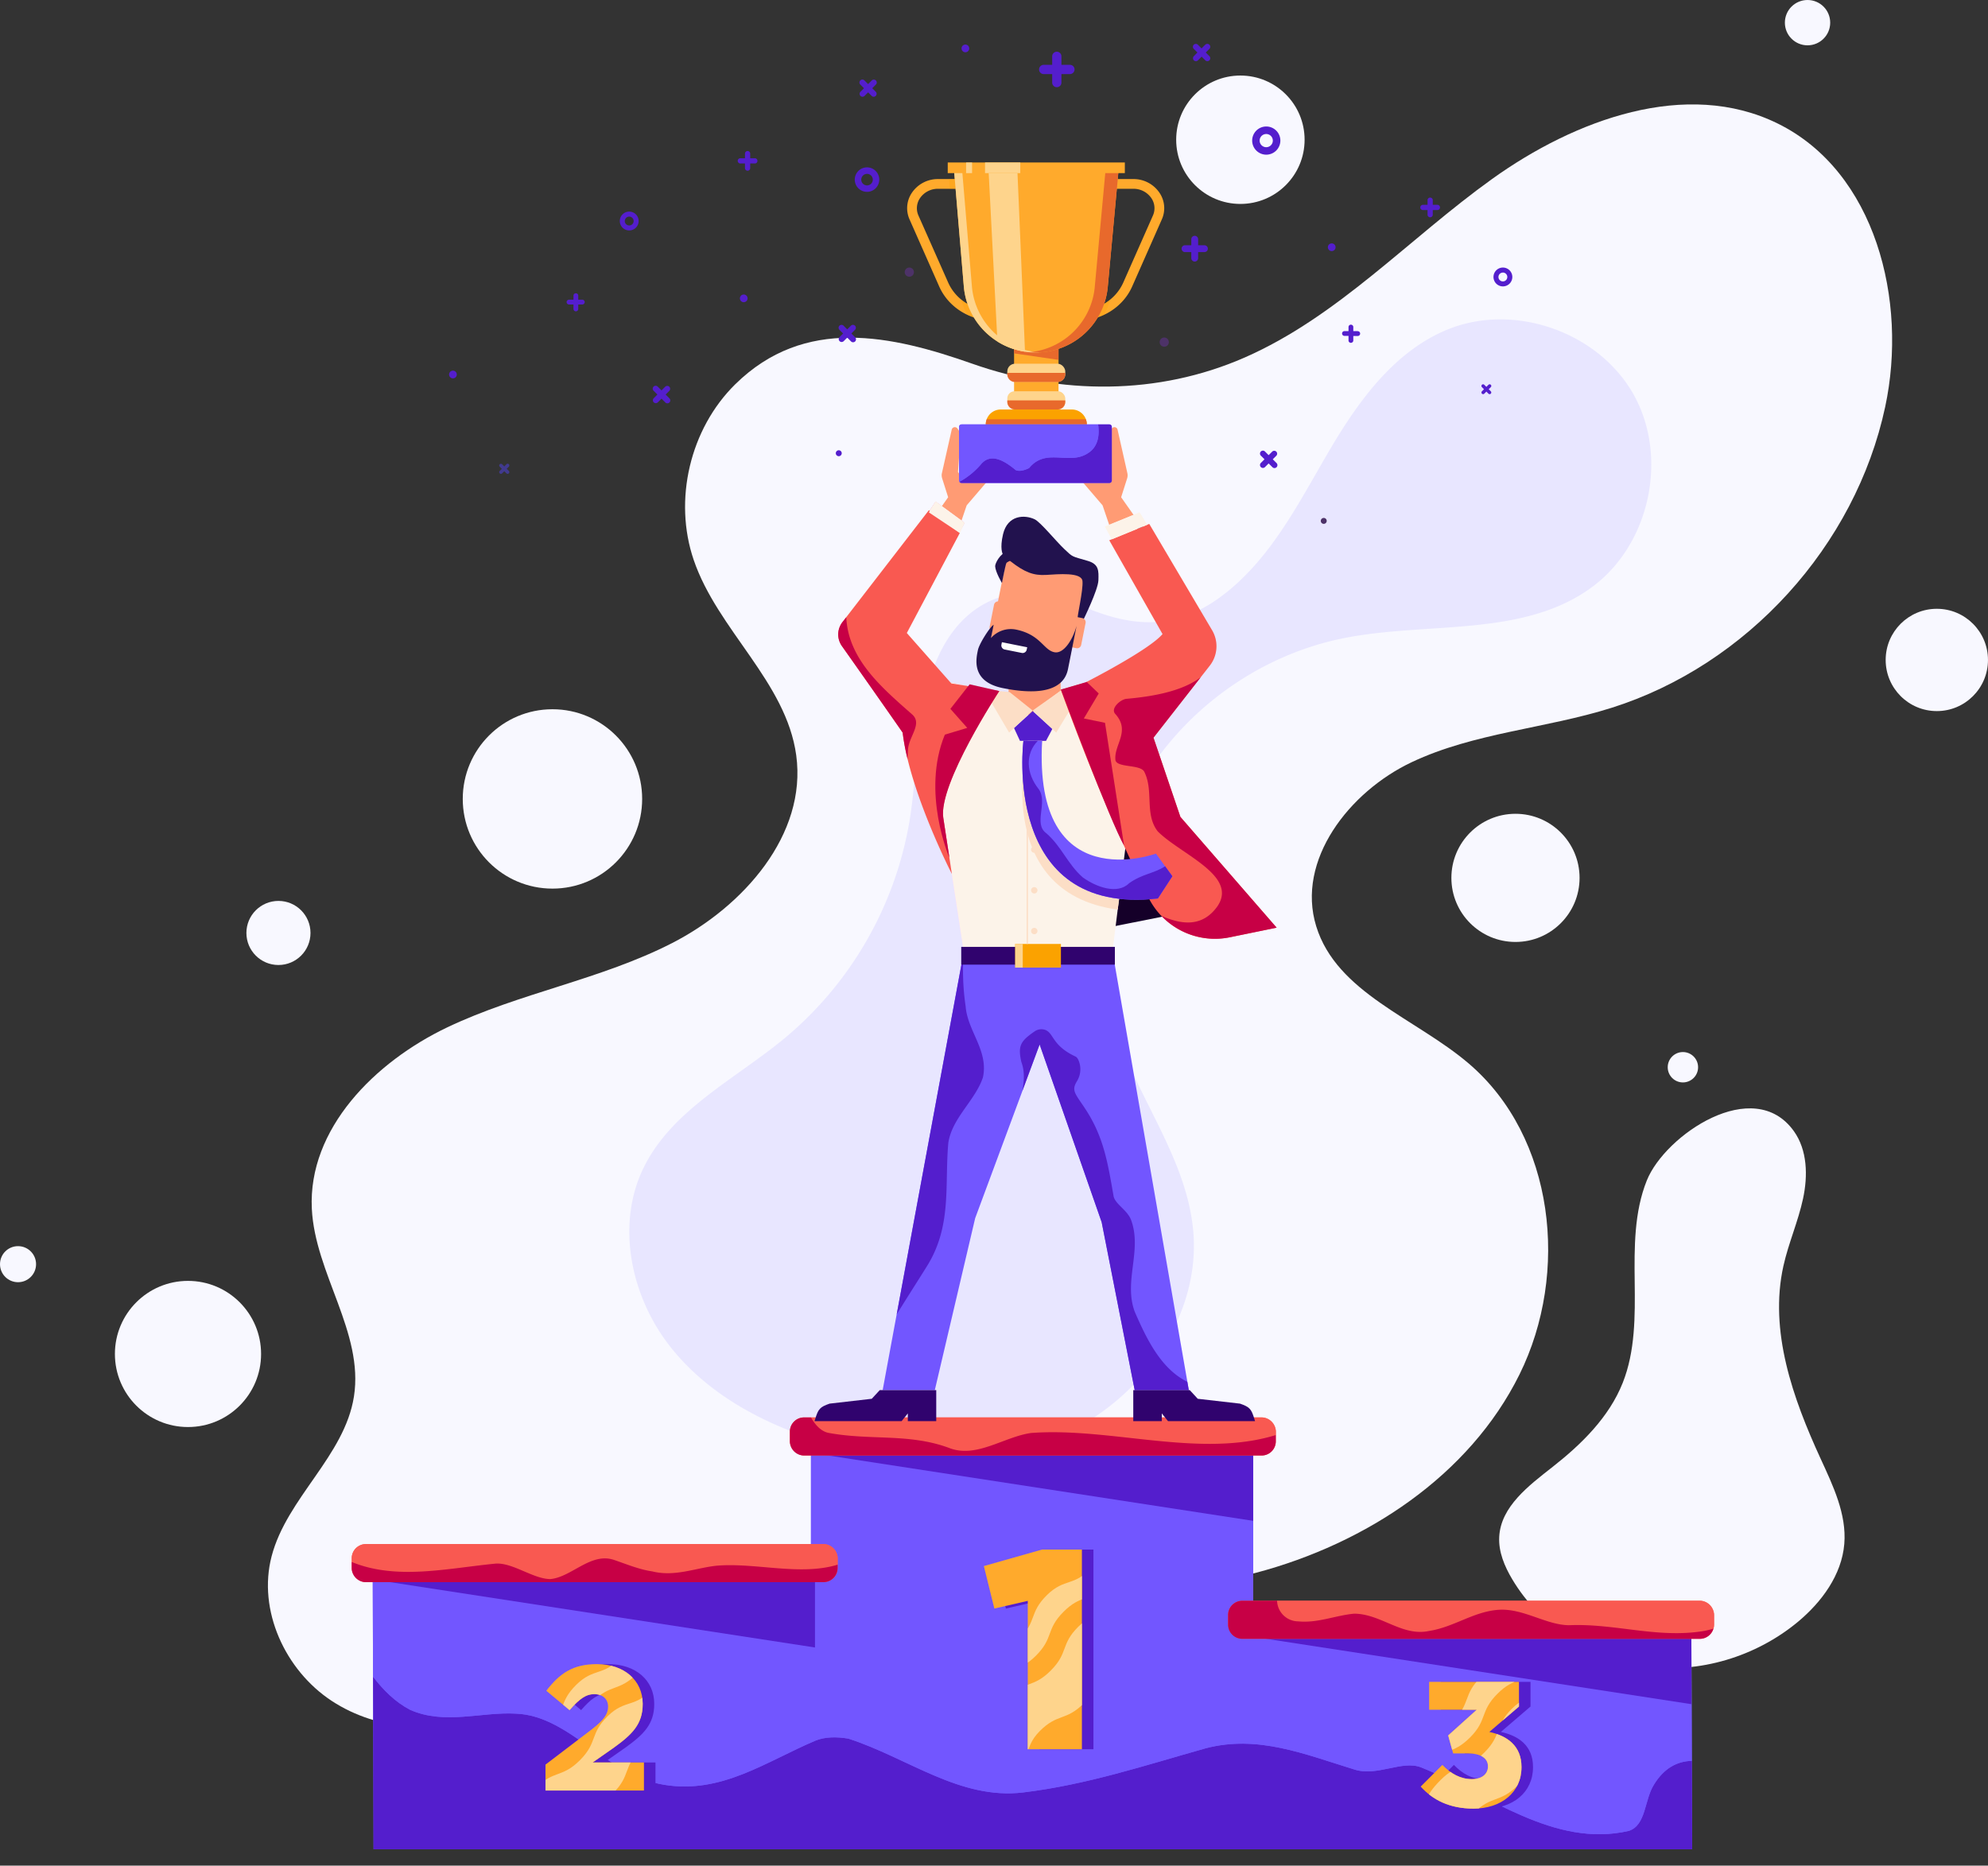 <svg viewBox="0 0 1034.09 970.61" xmlns="http://www.w3.org/2000/svg" xmlns:xlink="http://www.w3.org/1999/xlink"><rect x="0" y="0" width="1034.09" height="970.61" fill="#333333" stroke="none"/><clipPath id="a"><path d="m534.61 832.86-17.38 4-5.46-22.1 30.23-8.57h20.77v103.87h-28.16z"/></clipPath><clipPath id="b"><path d="m283.75 918.05 24.25-18.47c6-4.71 8.31-7.76 8.31-11.64 0-4.06-2.86-6.55-7.2-6.55s-7.76 2.49-12.84 8.31l-12.1-10.07c6.93-9 13.76-13.85 26.32-13.85 14.13 0 23.82 8.41 23.82 20.59v.19c0 10.34-5.35 15.7-14.95 22.62l-11.09 7.76h26.69v14.59h-51.21z"/></clipPath><clipPath id="c"><path d="m739 929.49 11.26-11.27c4.62 4.71 9.51 7.39 15.42 7.39 5.08 0 8.31-2.59 8.31-6.56v-.18c0-4.16-3.78-6.65-10.52-6.65h-7.58l-2.58-9.33 14.87-13.39h-24.78v-14.5h46.72v12.83l-15.42 13.22c9.24 2 16.72 7.2 16.72 18.19v.18c0 13.12-10.53 21.52-24.94 21.52-12.48 0-21.23-4.53-27.48-11.45z"/></clipPath><linearGradient id="d" gradientUnits="userSpaceOnUse" x1="541.23" x2="470.59" y1="359.23" y2="402.81"><stop offset="0" stop-color="#f06caa"/><stop offset=".36" stop-color="#ff91ba"/><stop offset=".37" stop-color="#ff92bc"/><stop offset=".52" stop-color="#ffacd9"/><stop offset=".67" stop-color="#ffbeee"/><stop offset=".82" stop-color="#ffc8fb"/><stop offset=".95" stop-color="#fcf"/></linearGradient><path d="m382.44 199.93c-23.53 23.17-32.26 60.18-21.59 91.42 12.46 36.47 48.11 63.4 53.32 101.59 5.63 41.28-27.49 78.71-64.57 97.71s-79.3 25.91-116.92 43.83-72.52 52.79-70.48 94.41c1.65 33.63 27.11 64.39 21.91 97.65-4.86 31-34.87 52.71-42.82 83.09-7.35 28.06 7 59.33 31.25 75.27s56.31 17.44 83.57 7.54c40.77-14.8 70.43-52 111.31-66.44 35.1-12.44 73.65-6.58 110.64-2.21 58.48 6.9 118.58 9.56 175.48-5.59s110.72-50.34 136.84-103.12 18.34-123.65-26.47-161.84c-27.59-23.52-68.58-36.68-79.26-71.33-10.59-34.37 17.21-70.07 49.73-85.41s69.62-17.42 103.92-28.26c70.45-22.24 126.82-84.24 142.3-156.54 11.87-55.39-5.07-122.4-55.88-147.43-47.59-23.45-105.49-2.06-148.61 28.86s-80.11 71.58-128.68 92.87c-45.16 19.8-95.68 19.43-141.75 3.2-41.96-14.78-87.15-24.82-123.24 10.73z" fill="#f8f8ff"/><circle cx="287.37" cy="415.65" fill="#f8f8ff" r="46.66"/><circle cx="144.84" cy="485.38" fill="#f8f8ff" r="16.67"/><circle cx="97.79" cy="704.41" fill="#f8f8ff" r="38.02"/><circle cx="788.3" cy="456.72" fill="#f8f8ff" r="33.34"/><circle cx="1007.47" cy="343.34" fill="#f8f8ff" r="26.61"/><circle cx="544.82" cy="123.8" fill="#f8f8ff" r="15.07"/><circle cx="645.21" cy="72.7" fill="#f8f8ff" r="33.4"/><circle cx="875.39" cy="555.24" fill="#f8f8ff" r="7.9"/><circle cx="9.38" cy="657.7" fill="#f8f8ff" r="9.38"/><circle cx="940.22" cy="11.79" fill="#f8f8ff" r="11.79"/><path d="m856.63 614.11c-6.64 16.53-6.53 34.87-6.32 52.68s.34 36.15-6.25 52.7c-7.09 17.81-21.33 31.8-36.41 43.65-12.42 9.75-27 20.66-27.81 36.43-.42 7.78 2.77 15.33 6.74 22 14.53 24.48 40.81 41.43 69 45.37s57.78-5 79.66-23.19c12.4-10.33 22.77-24.44 24.1-40.52 1.27-15.48-5.85-30.26-12.33-44.37-14.48-31.5-26.86-66.41-19.34-100.24 2.64-11.88 7.66-23.12 10.21-35s2.3-25.21-4.76-35.11c-20.95-29.33-67 2.01-76.49 25.6z" fill="#f8f8ff"/><path d="m488 341.66c-12 26.35-10.19 56.64-14.86 85.22a187.86 187.86 0 0 1 -64.82 113.12c-25.87 21.46-58.76 37.32-73.53 67.51-14.45 29.54-6.72 66.68 13.49 92.64s51 41.92 82.59 50.93c41.34 11.78 87.34 12.44 125.88-6.6s67.42-60.37 64-103.22c-2.94-36.7-27.39-67.75-39.58-102.49-14.86-42.35-10.49-91 11.68-130.06s61.74-67.71 105.72-76.62 94.09-.12 130-27c29.75-22.25 39.33-67.46 21.16-99.86s-61.74-47.81-96.24-34c-27 10.78-45.61 35.61-60.48 60.58s-27.89 51.83-49.32 71.47c-27.55 25.25-52.35 24.79-82.95 11.08-29.04-12.98-58.11-4.84-72.74 27.3z" fill="#e8e6ff"/><path d="m879.79 851.24h-227.93v-95.38h-230.04v65.89h-227.93l.42 140.35h227.51 2.53 225.82 1.69 228.35z" fill="#7256ff"/><path d="m860.29 928.53c-5 8-4 21-13 24-39 9-73-19-108-33-10-4-23 5-35 1-26-8-50-18-77-11-32 9-62 19-95 23s-60-18-91-28c-6-1-12-1-17 1-26 11-49 28-79 23s-49-36-77-37c-18-1-37 6-55-2-7.77-4.09-13.86-10.18-19.24-17.19l.26 89.76h685.9l-.18-46c-7.51.19-14.41 3.66-19.74 12.43z" fill="#541ecd"/><path d="m651.86 851.24v-95.38h-230v65.89h-227.97l.16 50.59c5.38 7 11.47 13.1 19.24 17.19 18 8 37 1 55 2 28 1 47 32 77 37s53-12 79-23c5-2 11-2 17-1 31 10 58 32 91 28s63-14 95-23c27-7 51 3 77 11 12 4 25-5 35-1 35 14 69 42 108 33 9-3 8-16 13-24 5.33-8.77 12.23-12.24 19.74-12.44l-.24-64.85z" fill="#7256ff"/><path d="m651.86 791.23-230.04-35.37h230.04z" fill="#541ecd"/><rect fill="#f95951" height="19.81" rx="7.37" width="252.79" x="410.87" y="737.43"/><path d="m423.93 857.12-230.04-35.37h230.04z" fill="#541ecd"/><rect fill="#f95951" height="19.81" rx="7.37" width="252.79" x="182.94" y="803.32"/><path d="m879.79 886.61-230.04-35.37h230.04z" fill="#541ecd"/><rect fill="#f95951" height="19.81" rx="7.37" width="252.79" x="638.8" y="832.81"/><path d="m540.61 832.86-17.38 4-5.46-22.1 30.23-8.57h20.77v103.87h-28.16z" fill="#541ecd"/><path d="m289.75 918.05 24.25-18.47c6-4.71 8.31-7.76 8.31-11.64 0-4.06-2.86-6.55-7.2-6.55s-7.76 2.49-12.84 8.31l-12.1-10.07c6.93-9 13.76-13.85 26.32-13.85 14.13 0 23.82 8.41 23.82 20.59v.19c0 10.34-5.35 15.7-14.95 22.62l-11.09 7.76h26.69v14.59h-51.21z" fill="#541ecd"/><path d="m745 929.49 11.26-11.27c4.62 4.71 9.51 7.39 15.42 7.39 5.08 0 8.31-2.59 8.31-6.56v-.18c0-4.16-3.78-6.65-10.52-6.65h-7.58l-2.58-9.33 14.87-13.39h-24.78v-14.5h46.72v12.83l-15.42 13.22c9.24 2 16.72 7.2 16.72 18.19v.18c0 13.12-10.53 21.52-24.94 21.52-12.48 0-21.23-4.53-27.48-11.45z" fill="#541ecd"/><path d="m534.61 832.86-17.38 4-5.46-22.1 30.23-8.57h20.77v103.87h-28.16z" fill="#ffaa2c"/><path d="m283.75 918.05 24.25-18.47c6-4.71 8.31-7.76 8.31-11.64 0-4.06-2.86-6.55-7.2-6.55s-7.76 2.49-12.84 8.31l-12.1-10.07c6.93-9 13.76-13.85 26.32-13.85 14.13 0 23.82 8.41 23.82 20.59v.19c0 10.34-5.35 15.7-14.95 22.62l-11.09 7.76h26.69v14.59h-51.21z" fill="#ffaa2c"/><path d="m739 929.49 11.26-11.27c4.62 4.71 9.51 7.39 15.42 7.39 5.08 0 8.31-2.59 8.31-6.56v-.18c0-4.16-3.78-6.65-10.52-6.65h-7.58l-2.58-9.33 14.87-13.39h-24.78v-14.5h46.72v12.83l-15.42 13.22c9.24 2 16.72 7.2 16.72 18.19v.18c0 13.12-10.53 21.52-24.94 21.52-12.48 0-21.23-4.53-27.48-11.45z" fill="#ffaa2c"/><g clip-path="url(#a)" fill="#fed48c"><path d="m598.37 808.81c2-1.38 1.3 6.32 3 8s6-2.52 7.68-.8-2.52 6-.79 7.69 6-2.52 7.69-.8.23 1.86-1.15 3.88c-7.42 10.81-4.68 13.09-14 22.37s-13.53 5-22.8 14.31-5 13.52-14.32 22.8-13.52 5-22.8 14.32-3.88 15.76-14.68 23.2c-2 1.38-1.29-6.32-3-8s-6 2.52-7.68.8 2.52-6 .8-7.69-6 2.52-7.7.8-.23-1.87 1.15-3.88c7.42-10.81 4.68-13.09 14-22.37s13.52-5 22.8-14.31 5-13.53 14.31-22.8 15.09-4.2 23.07-14.62c8.22-10.86 3.6-15.47 14.42-22.9z"/><path d="m581.81 792.64c.94-.78.66 5.29 1.52 6.15s5.1-3.38 6-2.53-3.38 5.11-2.52 6 5.11-3.38 6-2.52-1.93 1-2.71 1.93c-8.37 10.1-4.84 13.32-14.12 22.59s-13.52 5-22.8 14.32-5 13.52-14.31 22.8-13.53 5-22.81 14.32-4.42 14.6-14.52 23c-.94.78-.66-5.29-1.52-6.15s-5.1 3.38-6 2.52 3.38-5.1 2.52-6-5.11 3.38-6 2.51 1.93-1 2.71-1.93c8.37-10.09 4.84-13.31 14.12-22.59s13.52-5 22.8-14.31 5-13.52 14.31-22.8 14.77-4.35 23-14.56c8.46-10.39 4.23-14.39 14.33-22.75z"/></g><g clip-path="url(#b)" fill="#fed48c"><path d="m353.58 855.48c2-1.38 1.3 6.31 3 8s6-2.53 7.69-.8-2.52 6-.8 7.68 6-2.52 7.69-.79.24 1.86-1.14 3.87c-7.43 10.82-4.68 13.1-14 22.37s-13.52 5-22.8 14.32-5 13.52-14.31 22.8-13.53 5-22.81 14.32-3.92 15.72-14.74 23.15c-2 1.38-1.3-6.31-3-8s-6 2.52-7.69.8 2.52-6 .8-7.69-6 2.52-7.69.79-.23-1.86 1.15-3.87c7.42-10.82 4.68-13.1 13.95-22.37s13.52-5 22.8-14.32 5-13.52 14.32-22.8 15.09-4.19 23.06-14.62c8.32-10.81 3.71-15.41 14.52-22.84z"/><path d="m337 839.3c.93-.77.65 5.29 1.51 6.16s5.11-3.39 6-2.53-3.39 5.11-2.52 6 5.1-3.38 6-2.52-1.92 1-2.7 1.93c-8.38 10.1-4.85 13.31-14.12 22.59s-13.52 5-22.8 14.31-5 13.53-14.32 22.81-13.52 5-22.8 14.31-4.43 14.61-14.53 23c-.93.77-.65-5.29-1.51-6.16s-5.1 3.39-6 2.53 3.38-5.11 2.52-6-5.11 3.38-6 2.52 1.92-1 2.7-1.93c8.38-10.1 4.85-13.31 14.12-22.59s13.53-5 22.8-14.32 5-13.52 14.32-22.8 14.76-4.34 23-14.55c8.48-10.44 4.26-14.37 14.33-22.76z"/></g><g clip-path="url(#c)" fill="#fed48c"><path d="m824.05 851.48c2-1.38 1.3 6.31 3 8s6-2.53 7.69-.8-2.52 6-.8 7.68 6-2.52 7.69-.79.24 1.86-1.14 3.87c-7.43 10.82-4.68 13.1-14 22.37s-13.52 5-22.8 14.32-5 13.52-14.31 22.8-13.53 5-22.81 14.32-3.92 15.72-14.74 23.15c-2 1.38-1.3-6.31-3-8s-6 2.52-7.69.8 2.52-6 .8-7.69-6 2.52-7.69.79-.24-1.86 1.15-3.87c7.42-10.82 4.68-13.1 13.95-22.37s13.52-5 22.8-14.32 5-13.52 14.32-22.8 15.09-4.19 23.06-14.62c8.32-10.81 3.71-15.41 14.52-22.84z"/><path d="m807.5 835.3c.93-.77.65 5.29 1.51 6.16s5.11-3.39 6-2.53-3.38 5.11-2.51 6 5.1-3.38 6-2.52-1.92 1-2.7 1.93c-8.38 10.1-4.85 13.31-14.12 22.59s-13.52 5-22.8 14.31-5 13.53-14.32 22.81-13.52 5-22.8 14.31-4.43 14.61-14.53 23c-.93.77-.65-5.29-1.51-6.16s-5.1 3.39-6 2.53 3.38-5.11 2.52-6-5.11 3.38-6 2.52 1.92-1 2.7-1.93c8.38-10.1 4.85-13.31 14.12-22.59s13.52-5 22.8-14.32 5-13.52 14.32-22.8 14.76-4.34 23-14.55c8.44-10.44 4.22-14.37 14.32-22.76z"/></g><path d="m431.29 745.53c22 4 42 0 63 8 14 5 28-6 42-8 41.39-3.12 87.65 13.27 127.36 1.08v-1.81a7.37 7.37 0 0 0 -7.37-7.37h-234.42c2.23 4 5.37 7.43 9.43 8.1z" fill="#f95951"/><path d="m536.29 745.53c-14 2-28 13-42 8-21-8-41-4-63-8-4.06-.67-7.2-4.1-9.43-8.1h-3.62a7.37 7.37 0 0 0 -7.37 7.37v5.07a7.37 7.37 0 0 0 7.37 7.37h238a7.37 7.37 0 0 0 7.37-7.37v-3.26c-39.67 12.19-85.93-4.2-127.32-1.08z" fill="#c70045"/><path d="m257.29 813.53c9-1 20 8 29 8 11-1 21-14 33-10 6 2 13 5 20 6 12 3 23-2 34-3 20.28-1.56 43 5.4 62.44-.48v-3.35a7.37 7.37 0 0 0 -7.38-7.38h-238a7.37 7.37 0 0 0 -7.37 7.38v1.93c23.02 9.5 49.02 3.43 74.31.9z" fill="#f95951"/><path d="m373.29 814.53c-11 1-22 6-34 3-7-1-14-4-20-6-12-4-22 9-33 10-9 0-20-9-29-8-25.27 2.53-51.25 8.6-74.35-.9v3.13a7.37 7.37 0 0 0 7.37 7.37h238a7.37 7.37 0 0 0 7.38-7.37v-1.71c-19.41 5.88-42.12-1.05-62.4.48z" fill="#c70045"/><path d="m675.29 843.53c10 1 19-3 29-4 14 0 25 12 39 9 13-2 23-10 36-11s25 8 37 8c24-1 46 7 70 3 1.7-.32 3.36-.73 5-1.2a7.17 7.17 0 0 0 .3-2.08v-5.06a7.38 7.38 0 0 0 -7.37-7.38h-219.91a11.06 11.06 0 0 0 10.98 10.72z" fill="#f95951"/><path d="m886.29 848.53c-24 4-46-4-70-3-12 0-24-9-37-8s-23 9-36 11c-14 3-25-9-39-9-10 1-19 5-29 4a11.06 11.06 0 0 1 -11-10.72h-18.12a7.38 7.38 0 0 0 -7.37 7.38v5.06a7.37 7.37 0 0 0 7.37 7.37h238a7.37 7.37 0 0 0 7.07-5.29c-1.59.47-3.24.88-4.95 1.2z" fill="#c70045"/><path d="m884.21 852.62h-238.04" fill="#f95951"/><path d="m554.12 418.26h57.74v62.15h-57.74z" fill="#150029" transform="matrix(.981 -.195 .195 .981 -76.47 122.39)"/><path d="m700 498.7a.06.06 0 1 0 0-.11.06.06 0 0 0 0 .11z" fill="#250e54" opacity=".44"/><path d="m524.63 348.2h27.08v42.2h-27.08z" fill="#ff9b74"/><path d="m484.81 270.6 8.38-11.9-3.11-9.82a5.25 5.25 0 0 1 -.18-2.49l5.15-22.86a1.67 1.67 0 0 1 3-.58l.81 1.18a4.74 4.74 0 0 1 .74 3.58l-1.28 17.78 2.92 4.72h12.48l-10.88 12.7-4.21 12.38z" fill="#ff9b74"/><path d="m591.56 270.6-8.38-11.9 3.12-9.82a5.38 5.38 0 0 0 .17-2.49l-5.15-22.86a1.67 1.67 0 0 0 -3-.58l-.82 1.18a4.78 4.78 0 0 0 -.74 3.58l1.24 17.78-2.92 4.72h-12.44l10.88 12.7 4.21 12.38z" fill="#ff9b74"/><path d="m534.16 369.66-17.26-9.66-27.13-6-18.09-24.62 30.06-57.38-15.07-11.06-39 59.75a18.67 18.67 0 0 0 .07 20.6 543.54 543.54 0 0 0 37.48 48.89l16.07 105h33.49v-126z" fill="url(#d)"/><path d="m628.49 324.87-35.74-58.29-18 7.34 30 55.95-20.54 24.13-32.58 5.42-16.82 12.78v-3l-.65.47-17.26-9.67-27.13-6-18.09-24.62 30.06-57.38-15.07-11.06-39 59.75a18.67 18.67 0 0 0 .07 20.6 543.54 543.54 0 0 0 37.48 48.89l16.07 105h77.37l13.06-105c12.68-13.07 27.4-32.69 36-44.55a18.68 18.68 0 0 0 .77-20.76z" fill="#fcf3e9"/><path d="m501.32 495.15-23.25 125.66-18.94 102.42h27.12l20.99-89.43 33.55-90.42 32.28 92.48 17.17 87.37h28.14l-39.69-228.08z" fill="#7256ff"/><path d="m590.29 682.53c-6-16 4-32-2-48-2-5-8-8-9-12-3-17-5-31-15-46-5.23-7.84-7-9.2-4.11-14a11.88 11.88 0 0 0 1.32-9.53c-.47-1.6-1.16-2.9-2-3.3-12.5-5.84-11.19-12.22-15.87-13.91a6.17 6.17 0 0 0 -5.55.86c-7.36 5.08-8.66 7.51-6.81 15.85 1.87 5 1.41 10 .55 15l8.95-24.11 32.28 92.48 17.17 87.37h28.14l-.76-4.35c-13.88-6.83-21.33-22.68-27.31-36.36z" fill="#541ecd"/><path d="m493.29 594.53c2-13 14-22 18-34 3-14-8-24-9-37a126.22 126.22 0 0 1 -1-28.06l-23.2 125.34-11.65 63c5.14-8.35 10.5-16.69 15.87-25.28 12.98-21 8.98-42 10.98-64z" fill="#541ecd"/><path d="m500 492.62h79.92v9.24h-79.92z" fill="#30036e"/><path d="m528.07 491.1h23.79v12.3h-23.79z" fill="#fba200"/><path d="m527.45 378.74 3.1 6.69 13.55.02 3.3-6.21-10.23-9.3z" fill="#541ecd"/><path d="m584.31 451.62c-18.56.22-55.45 1.76-42.22-66.19h-7.51s-20.28 78.78 46.83 87.8z" fill="#fcdec6"/><path d="m486.47 268.85a1.66 1.66 0 1 1 -1.66-1.65 1.66 1.66 0 0 1 1.66 1.65z" fill="#250e54"/><path d="m594.79 275.12a1.66 1.66 0 1 1 -1.66-1.65 1.66 1.66 0 0 1 1.66 1.65z" fill="#250e54"/><path d="m539.65 484.38a1.66 1.66 0 1 1 -1.65-1.66 1.66 1.66 0 0 1 1.65 1.66z" fill="#fcdec6"/><path d="m539.65 463.19a1.66 1.66 0 1 1 -1.65-1.66 1.66 1.66 0 0 1 1.65 1.66z" fill="#fcdec6"/><path d="m539.65 442a1.66 1.66 0 1 1 -1.65-1.66 1.65 1.65 0 0 1 1.65 1.66z" fill="#fcdec6"/><path d="m457.62 723.23-4.16 4.5-21.92 2.52c-5 1.73-5.9 2.76-7.45 7.85l-.38 1.25h45.29l3.22-4v4h14.78v-16.12z" fill="#30036e"/><path d="m618.88 723.23 4.15 4.5 21.97 2.52c5 1.73 5.9 2.76 7.44 7.85l.39 1.25h-45.28l-3.22-4v4h-14.84v-16.12z" fill="#30036e"/><path d="m511.75 358.76 13.16 22.36 12.25-11.47-12.02-9.61z" fill="#fcdec6"/><path d="m563.78 357.49-14.37 23.63-12.25-11.47 14.47-10.24z" fill="#fcdec6"/><path d="m514.29 337a6.52 6.52 0 0 0 5.12 7.68l28.81 5.77a6.53 6.53 0 0 0 7.69-5.12l8.54-42.69a6.52 6.52 0 0 0 -5.12-7.68l-28.81-5.77a6.53 6.53 0 0 0 -7.68 5.12z" fill="#ff9b74"/><path d="m521.17 303.31s-3.35-5.62-3.52-8.66c-.09-1.53 2.52-6.7 6.59-8s6.23 3.25 6.23 3.25-6.48 2-7 3.09-2.3 10.32-2.3 10.32z" fill="#22124e"/><path d="m563.54 322.43s7.65-15.54 7.81-20.5.29-8.41-5.48-10.11c-8.61-2.55-7.57-1.75-12.17-6.09s-12.47-14.16-15.57-15.6c-5.16-2.41-14-2.29-16.39 7.84-1.75 7.46-.2 10.11-.14 10.35.19.82 1.66 1.84 4.17 3.79 7.2 5.61 11.85 7.38 18.3 7s18.58-1.55 19 3.24-2.88 18.58-2.56 19.75 1.81.9 3.03.33z" fill="#22124e"/><path d="m551.91 333.42a2.17 2.17 0 0 0 1.71 2.56l6.22 1.24a2.16 2.16 0 0 0 2.56-1.7l2.28-11.38a2.18 2.18 0 0 0 -1.71-2.57l-6.22-1.24a2.17 2.17 0 0 0 -2.56 1.7z" fill="#ff9b74"/><path d="m514.78 326a2.19 2.19 0 0 0 1.71 2.57l6.22 1.24a2.16 2.16 0 0 0 2.56-1.7l2.28-11.39a2.18 2.18 0 0 0 -1.7-2.56l-6.23-1.24a2.18 2.18 0 0 0 -2.56 1.7z" fill="#ff9b74"/><path d="m560 325.62-4.45 22.38c-1 5.06-5.26 15.77-33.87 10-16.94-3.39-13.83-15.72-13-19.8.62-3.12 6-11.74 8.16-13.17.07 0-1.39 6.94-1.39 6.94a13.79 13.79 0 0 1 12.93-4.45c13 2.61 14.42 10.8 20.17 11.82 4.45.84 9.17-5.69 11.45-13.72z" fill="#22124e"/><path d="m531.5 339.69-8.89-1.78a2.16 2.16 0 0 1 -1.7-2.56l.25-1.24 13.16 2.63-.26 1.24a2.16 2.16 0 0 1 -2.56 1.71z" fill="#fff"/><path d="m560.46 166.85c12.5 0 23.67-7 28.46-17.81l15.41-34.86a14.27 14.27 0 0 0 -1.13-13.78 16.25 16.25 0 0 0 -13.74-7.24h-25.63v5.06h25.63a11.23 11.23 0 0 1 9.5 4.94 9.32 9.32 0 0 1 .74 9l-15.41 34.84c-4 9-13.33 14.8-23.83 14.8z" fill="#ffaa2c"/><path d="m527.48 170.54h23.12v46.83h-23.12z" fill="#ffaa2c" transform="matrix(-1 0 0 -1 1078.09 387.91)"/><path d="m527.48 183.85 23.13 3.37v-16.68h-23.13z" fill="#e8692c"/><path d="m574.31 163.74a32.53 32.53 0 0 1 -13.85 3.11v-5.06a26.89 26.89 0 0 0 17.09-6 37.24 37.24 0 0 1 -3.24 7.95z" fill="#fba200" opacity=".3"/><path d="m517 166.85c-12.5 0-23.67-7-28.46-17.81l-15.41-34.86a14.27 14.27 0 0 1 1.13-13.78 16.25 16.25 0 0 1 13.74-7.24h25.63v5.06h-25.63a11.23 11.23 0 0 0 -9.5 4.94 9.32 9.32 0 0 0 -.74 9l15.45 34.84c4 9 13.33 14.8 23.83 14.8z" fill="#ffaa2c"/><path d="m513.67 93.16h-20.09l.47 5.06h19.62z" fill="#fba200" opacity=".3"/><path d="m503.19 163.74a32.53 32.53 0 0 0 13.81 3.11v-5.06a26.89 26.89 0 0 1 -17.09-6 37.24 37.24 0 0 0 3.28 7.95z" fill="#fba200" opacity=".3"/><path d="m538.79 183.4a37.57 37.57 0 0 0 37.45-34.57l5.55-60 .21-1.83h-85.88l5.18 61.6a37.59 37.59 0 0 0 37.49 34.8z" fill="#ffaa2c"/><path d="m500.34 87 5.18 61.6a37.54 37.54 0 0 0 35.38 34.7c-.7 0-1.4.1-2.11.1a37.58 37.58 0 0 1 -37.48-34.84l-5.19-61.56z" fill="#fed48c"/><path d="m569.5 148.83 5.54-60 .18-1.91h6.78l-.17 1.91-5.55 60a37.57 37.57 0 0 1 -37.45 34.57c-1.13 0-2.25-.06-3.36-.16a37.58 37.58 0 0 0 34.03-34.41z" fill="#e8692c"/><path d="m533.16 182.94a37.2 37.2 0 0 1 -14.16-5.19c-.16-1.47-.33-2.94-.4-4.46l-4.4-84.85h15s2.63 61.66 3.96 94.5z" fill="#fed48c"/><rect fill="#fed48c" height="9.46" rx="4.01" transform="matrix(-1 0 0 -1 1078.09 387.91)" width="30.15" x="523.97" y="189.22"/><rect fill="#fed48c" height="9.46" rx="3.7" transform="matrix(-1 0 0 -1 1078.09 416.6)" width="30.15" x="523.97" y="203.57"/><path d="m512.76 220.81a7.78 7.78 0 0 1 7.76-7.76h37.05a7.78 7.78 0 0 1 7.76 7.76z" fill="#fba200"/><path d="m565.33 220.81h-52.57a7.76 7.76 0 0 1 .51-2.7h51.54a7.54 7.54 0 0 1 .52 2.7z" fill="#e8692c"/><path d="m554.12 194v.78a4 4 0 0 1 -4 3.95h-22.2a4 4 0 0 1 -3.95-3.95v-.78z" fill="#e8692c"/><path d="m554.12 208.3v.78a4 4 0 0 1 -4 3.95h-22.2a4 4 0 0 1 -3.95-3.95v-.78z" fill="#e8692c"/><path d="m492.99 84.54h92.12v5.53h-92.12z" fill="#ffaa2c" transform="matrix(-1 0 0 -1 1078.09 174.6)"/><path d="m512.39 84.54h18.33v5.53h-18.33z" fill="#fed48c" transform="matrix(-1 0 0 -1 1043.1 174.6)"/><path d="m502.53 84.54h3.11v5.53h-3.11z" fill="#fed48c"/><rect fill="#7256ff" height="30.46" rx="1.24" transform="matrix(-1 0 0 -1 1077.22 472.07)" width="79.46" x="498.88" y="220.81"/><path d="m577.11 220.81h-5.9c.84 5.76-.12 11.52-4.92 14.72-10 7-22-3-31 8-2 1-5 2-7 1-6-5-13-9-18-3a39.65 39.65 0 0 1 -11.21 9.12 1.2 1.2 0 0 0 1 .61h77a1.23 1.23 0 0 0 1.23-1.23v-28.03a1.23 1.23 0 0 0 -1.2-1.19z" fill="#541ecd"/><path d="m510.29 241.53c5-6 12-2 18 3 2 1 5 0 7-1 9-11 21-1 31-8 4.8-3.2 5.76-9 4.92-14.72h-71.09a1.24 1.24 0 0 0 -1.24 1.23v28a1.2 1.2 0 0 0 .2.62 39.65 39.65 0 0 0 11.21-9.13z" fill="#7256ff"/><path d="m528.07 491.1h3.93v12.3h-3.93z" fill="#fed48c"/><path d="m534.01 420.56h.69v70.53h-.69z" fill="#fcdec6"/><path d="m614 425-14-41.21 29.31-37.5a16.41 16.41 0 0 0 1-18.72l-32.51-55-20.8 8.52 27.71 48.79c-7.1 8.38-39.54 24.9-39.54 24.9l-.55.36-12.86 3.63c20.37 55.77 34.89 86 45.51 107.92a38.55 38.55 0 0 0 42.39 20.94l24.38-5z" fill="#f95951"/><path d="m614 425-14-41.21 24.54-31.4c-9.94 7.46-25.48 10-38.31 11.16-3 0-9 5-6 8 8 9-1 16 0 24 1 4 13 2 15 6 5 10 0 22 7 31 12 12 42 23 31 39-7.68 10.75-18.23 9.71-29.12 4.93a38.52 38.52 0 0 0 35.59 11.15l24.38-5z" fill="#c70045"/><path d="m519.79 359.53s-31.9 47.86-29.12 66l4.46 29.15s-22.06-42.84-25.57-73.58c-13.66-19.6-25.46-36.31-31.59-45a10.47 10.47 0 0 1 .27-12.47l44.92-58.18 16.11 11.82-27.59 52.05 23.18 26.26z" fill="#f95951"/><path d="m474.29 371.53c-15.69-13.85-33.08-28.55-34.09-50.4l-2 2.55a10.47 10.47 0 0 0 -.27 12.47c6.13 8.66 17.93 25.37 31.59 45a116.91 116.91 0 0 0 2.59 13.85c0-1.5.07-3 .18-4.47 0-7 8-14 2-19z" fill="#c70045"/><path d="m551.86 358.76s25.7 69 32.83 81.09l-9.91-63.8-11-2.26 7.74-13-6.25-6z" fill="#c70045"/><path d="m519.79 359.53s-31.81 48.5-29.12 66l3.16 20.67s-14.75-34-2.35-64l11.65-3.51-8.77-9.9 10-12.77z" fill="#c70045"/><path d="m592.75 266.58 3.97 6.47-18.36 7.51-3.56-6.64z" fill="#fcf3e9"/><path d="m486.67 260.92-3.51 5.66 16.11 10.74 2.47-5.34z" fill="#fcf3e9"/><path d="m532.35 385.45s-11.69 91.29 69.95 82l7.53-11.56-8.54-11.8s-63.86 23.53-59.2-58.66z" fill="#7256ff"/><path d="m606.06 450.68c-5.92 3.85-11.86 3.92-18.77 8.85-6 6-17 2-24-3-8-7-11-16-19-23-7-5 1-16-4-23-6.55-8.18-7.06-18.37-.45-25.1h-7.49s-11.69 91.29 69.95 82l7.53-11.56z" fill="#541ecd"/><path d="m327.31 119.89a4.9 4.9 0 1 1 4.89-4.9 4.91 4.91 0 0 1 -4.89 4.9zm0-7.19a2.3 2.3 0 1 0 2.29 2.3 2.29 2.29 0 0 0 -2.29-2.3z" fill="#541ecd"/><path d="m451 99.81a6.37 6.37 0 1 1 6.36-6.37 6.38 6.38 0 0 1 -6.36 6.37zm0-9.35a3 3 0 1 0 3 3 3 3 0 0 0 -3-3z" fill="#541ecd"/><path d="m392.64 82.33h-2.41v-2.4a1.36 1.36 0 0 0 -2.72 0v2.4h-2.41a1.36 1.36 0 0 0 0 2.72h2.41v2.41a1.36 1.36 0 0 0 2.72 0v-2.41h2.41a1.36 1.36 0 1 0 0-2.72z" fill="#541ecd"/><path d="m303 155.92h-2.21v-2.21a1.25 1.25 0 0 0 -2.49 0v2.21h-2.2a1.25 1.25 0 1 0 0 2.49h2.2v2.2a1.25 1.25 0 1 0 2.49 0v-2.2h2.21a1.25 1.25 0 0 0 0-2.49z" fill="#541ecd"/><path d="m263.42 241.55-1.11 1.11-1.11-1.11a.89.89 0 0 0 -1.26 1.26l1.11 1.11-1.11 1.08a.89.89 0 0 0 1.26 1.26l1.11-1.11 1.11 1.11a.89.89 0 0 0 1.26-1.26l-1.11-1.11 1.11-1.11a.89.89 0 0 0 -1.26-1.26z" fill="#413a8f"/><g fill="#541ecd"><path d="m453.46 41.84-1.9 1.91-1.9-1.91a1.52 1.52 0 0 0 -2.15 2.16l1.9 1.9-1.9 1.91a1.52 1.52 0 0 0 2.15 2.14l1.9-1.9 1.9 1.9a1.52 1.52 0 0 0 2.15-2.14l-1.9-1.91 1.9-1.9a1.52 1.52 0 0 0 -2.15-2.15z"/><path d="m346 201.21-1.9 1.9-1.91-1.9a1.52 1.52 0 1 0 -2.14 2.15l1.9 1.9-1.9 1.91a1.51 1.51 0 1 0 2.14 2.14l1.91-1.9 1.9 1.9a1.52 1.52 0 1 0 2.15-2.14l-1.9-1.91 1.9-1.9a1.52 1.52 0 0 0 -2.15-2.15z"/><path d="m442.6 169.45-1.9 1.91-1.9-1.91a1.52 1.52 0 0 0 -2.15 2.15l1.9 1.9-1.9 1.91a1.52 1.52 0 0 0 2.15 2.14l1.9-1.9 1.9 1.9a1.52 1.52 0 1 0 2.15-2.14l-1.9-1.91 1.9-1.9a1.52 1.52 0 1 0 -2.15-2.15z"/><path d="m388.87 155.22a2 2 0 1 1 -2-2 2 2 0 0 1 2 2z"/><path d="m437.84 235.8a1.54 1.54 0 1 1 -1.54-1.54 1.54 1.54 0 0 1 1.54 1.54z"/><path d="m237.61 194.84a2 2 0 1 1 -2-2 2 2 0 0 1 2 2z"/><path d="m658.65 80.47a7.33 7.33 0 1 1 7.35-7.32 7.34 7.34 0 0 1 -7.35 7.32zm0-10.75a3.43 3.43 0 1 0 3.43 3.43 3.43 3.43 0 0 0 -3.43-3.43z"/><path d="m781.76 149a4.9 4.9 0 1 1 4.9-4.9 4.9 4.9 0 0 1 -4.9 4.9zm0-7.19a2.3 2.3 0 1 0 2.29 2.29 2.3 2.3 0 0 0 -2.29-2.3z"/><path d="m626.37 127.6h-3.14v-3.14a1.78 1.78 0 1 0 -3.56 0v3.14h-3.14a1.78 1.78 0 1 0 0 3.55h3.14v3.15a1.78 1.78 0 1 0 3.56 0v-3.15h3.14a1.78 1.78 0 1 0 0-3.55z"/><path d="m556.38 33.73h-4.26v-4.26a2.41 2.41 0 1 0 -4.81 0v4.26h-4.26a2.41 2.41 0 1 0 0 4.81h4.26v4.26a2.41 2.41 0 1 0 4.81 0v-4.26h4.26a2.41 2.41 0 1 0 0-4.81z"/><path d="m747.68 106.56h-2.4v-2.41a1.36 1.36 0 1 0 -2.72 0v2.41h-2.41a1.36 1.36 0 0 0 0 2.72h2.41v2.41a1.36 1.36 0 1 0 2.72 0v-2.41h2.4a1.36 1.36 0 1 0 0-2.72z"/><path d="m706.14 172.26h-2.2v-2.21a1.25 1.25 0 0 0 -2.49 0v2.21h-2.21a1.25 1.25 0 0 0 0 2.49h2.21v2.25a1.25 1.25 0 1 0 2.49 0v-2.2h2.2a1.25 1.25 0 1 0 0-2.49z"/><path d="m661.81 234.9-1.91 1.9-1.9-1.9a1.52 1.52 0 1 0 -2.15 2.15l1.9 1.9-1.9 1.9a1.52 1.52 0 1 0 2.15 2.15l1.9-1.9 1.91 1.9a1.52 1.52 0 1 0 2.14-2.15l-1.9-1.9 1.9-1.9a1.52 1.52 0 0 0 -2.14-2.15z"/><path d="m774.24 200.19-1.08 1.08-1.09-1.08a.87.87 0 0 0 -1.23 0 .86.86 0 0 0 0 1.22l1.09 1.09-1.09 1.09a.87.87 0 0 0 1.23 1.23l1.09-1.09 1.08 1.09a.87.87 0 0 0 1.23-1.23l-1.09-1.09 1.09-1.09a.86.86 0 0 0 0-1.22.87.87 0 0 0 -1.23 0z"/><path d="m626.91 23.27-1.91 1.91-1.9-1.91a1.53 1.53 0 0 0 -2.15 0 1.51 1.51 0 0 0 0 2.15l1.9 1.9-1.85 1.91a1.51 1.51 0 0 0 0 2.15 1.53 1.53 0 0 0 2.15 0l1.9-1.91 1.9 1.91a1.52 1.52 0 0 0 2.15-2.15l-1.9-1.91 1.9-1.9a1.52 1.52 0 0 0 -2.15-2.15z"/></g><path d="m690.11 271a1.54 1.54 0 1 1 -1.54-1.54 1.54 1.54 0 0 1 1.54 1.54z" fill="#4d3268"/><path d="m694.72 128.63a2 2 0 1 1 -2-2 2 2 0 0 1 2 2z" fill="#541ecd"/><path d="m504.16 25.19a2 2 0 1 1 -2-2 2 2 0 0 1 2 2z" fill="#541ecd"/><path d="m475.39 141.58a2.39 2.39 0 1 1 -2.39-2.39 2.38 2.38 0 0 1 2.39 2.39z" fill="#4d3268"/><path d="m608 178a2.39 2.39 0 1 1 -2.39-2.39 2.39 2.39 0 0 1 2.39 2.39z" fill="#4d3268"/></svg>